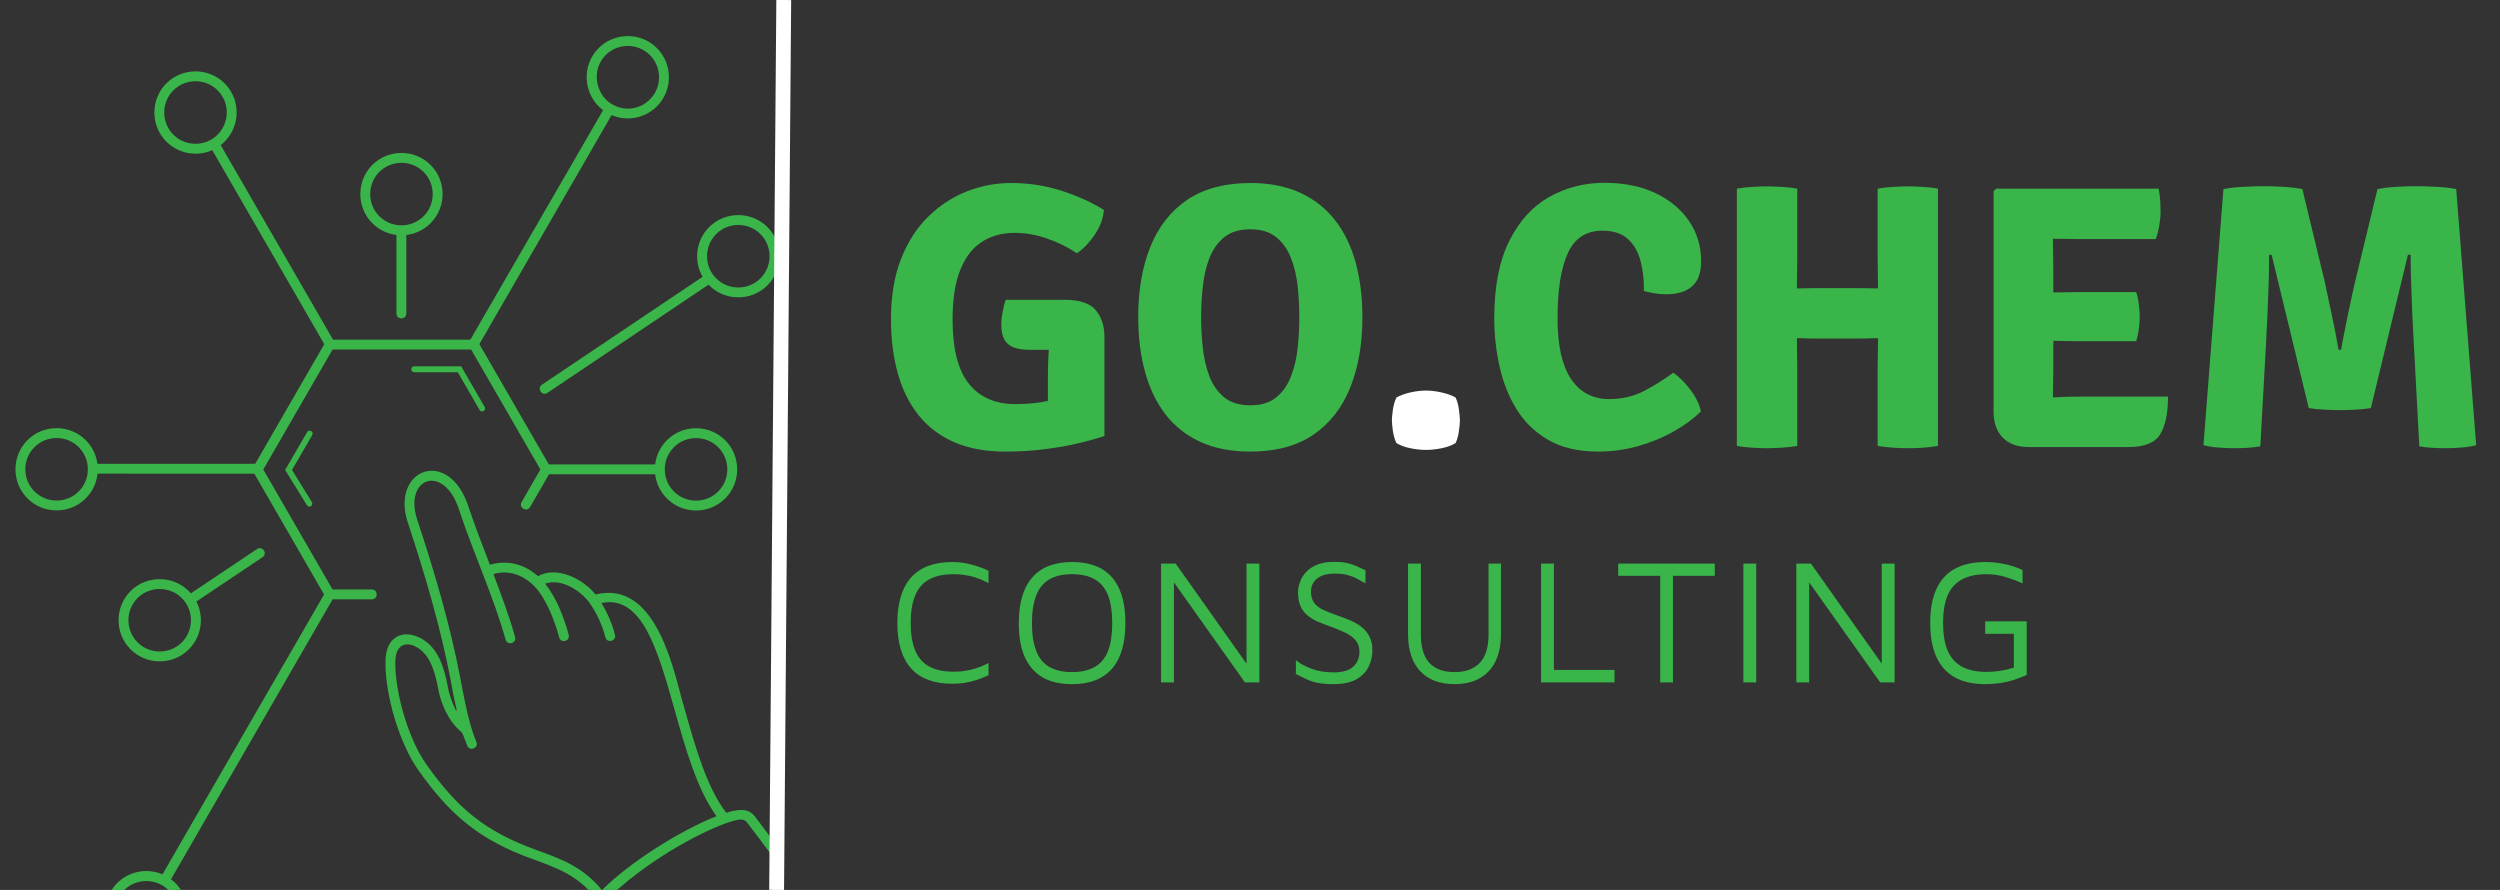 <?xml version="1.0" encoding="utf-8"?>
<svg viewBox="120.899 97.536 252.82 89.997" xmlns="http://www.w3.org/2000/svg">
  <rect x="120.899" y="97.536" width="252.82" height="89.997" fill="#333333" stroke="none"/>
  <g id="SvgjsG2487" featurekey="ZxbabI-0" transform="matrix(0.002, 0, 0, 0.002, 111.092, 97.567)" fill="#ff5722">
    <g xmlns="http://www.w3.org/2000/svg">
      <path class="fil0" d="M35397.32 5555.91c-1006.25,-755.74 -1118.55,-2244.81 -223.31,-3140.01 809.1,-809.1 2137.14,-809.13 2946.23,0 809.13,809.09 809.1,2137.13 0,2946.23 -600.94,600.97 -1513.35,776.3 -2291.99,443.05l-6685.54 11579.72 3511.66 6082.38 5376.32 0c56.86,-475.36 273.75,-901.56 595.32,-1223.11 809.11,-809.11 2137.12,-809.11 2946.23,0 809.13,809.09 809.1,2137.13 0,2946.23 -809.1,809.1 -2137.14,809.13 -2946.23,0 -321.56,-321.56 -538.46,-747.76 -595.32,-1223.12l-5367.51 0 -955.12 1654.33c-162.92,283.52 -594.57,35.49 -431.64,-248.04l951.85 -1648.66 -3502.28 -6066.14 -7006.5 0c-1167.67,2022.46 -2335.18,4043.67 -3502.85,6066.14 1167.67,2022.46 2335.18,4043.67 3502.85,6066.13l1984.1 0c328.84,0 328.84,500 0,500l-1981.59 0 -8171.26 14153.04c1006.25,755.74 1118.55,2244.84 223.31,3140.03 -809.11,809.11 -2137.12,809.11 -2946.23,0 -809.13,-809.09 -809.1,-2137.13 0,-2946.23 600.96,-600.96 1513.32,-776.29 2291.99,-443.07l8169.86 -14150.62c-1175.78,-2036.5 -2350.97,-4072.96 -3526.74,-6109.46l-7925.86 -1.27c-51.2,487.35 -270.4,924.68 -598.68,1252.94 -809.1,809.1 -2137.14,809.13 -2946.23,0 -809.11,-809.11 -809.11,-2137.12 0,-2946.23 809.09,-809.13 2137.13,-809.1 2946.23,0 315.57,315.57 530.34,731.91 591.98,1196.59l7978.97 -2.03c1163.76,-2015.71 2326.94,-4031.38 3490.71,-6047.08l-5664.08 -9810.48c-783.83,349.25 -1711.21,178.03 -2320.04,-430.8 -809.12,-809.07 -809.12,-2137.15 0,-2946.22 809.11,-809.11 2137.12,-809.11 2946.23,0 886.07,886.02 786.85,2358.19 -198.93,3121.4l5679.52 9837.22 6943.35 0c2234.48,-3870.25 4476.92,-7732.94 6711.22,-11602.86zm-14964.17 16278.6c98.53,-170.12 357.51,-20.11 258.98,150l-1023.35 1762.56 1003.49 1622.33c100.84,168.57 -145.79,332.1 -246.64,163.52l-1104.42 -1783.87 1111.94 -1914.54zm6242.92 -13509.71c809.13,809.09 809.1,2137.13 0,2946.23 -322.46,322.47 -750.16,539.69 -1227.13,595.8l0 3971.26c0,328.84 -500,328.84 -500,0l0 -3972.23c-473.74,-57.6 -898.45,-274.18 -1219.1,-594.83 -809.1,-809.1 -809.13,-2137.14 0,-2946.23 809.1,-809.1 2137.14,-809.13 2946.23,0zm-353.52 353.52c-614.88,-614.9 -1624.3,-614.89 -2239.19,0 -614.9,614.88 -614.89,1624.3 0,2239.19 614.89,614.89 1624.31,614.9 2239.19,0 614.89,-614.89 614.9,-1624.31 0,-2239.19zm3088.8 11885.79c97.75,170.12 -161.24,318.93 -258.98,148.82l-1100.75 -1906.56 -2202.93 0c-197.31,0 -197.31,-300 0,-300l2374.62 0 1188.04 2057.74zm14296.48 -9097.12c809.13,809.09 809.1,2137.13 0,2946.23 -822.51,822.51 -2175.19,806.64 -2979.08,-33.62l-8146.62 5471.25c-271.97,182.17 -549.32,-231.89 -277.34,-414.06l8124.55 -5456.43c-469.16,-812.47 -333.03,-1848.11 332.26,-2513.37 809.11,-809.11 2137.12,-809.11 2946.23,0zm-353.52 353.52c-614.89,-614.89 -1624.3,-614.89 -2239.19,0 -614.9,614.88 -614.89,1624.3 0,2239.19 614.88,614.9 1624.3,614.89 2239.19,0 614.89,-614.89 614.9,-1624.31 0,-2239.19zm-28797.72 18164.67l3346.5 -2240.93c271.97,-182.17 549.32,231.89 277.34,414.06l-3345.63 2240.34c408.87,800.21 254.16,1782.29 -383.23,2419.68 -809.1,809.1 -2137.14,809.13 -2946.23,0 -809.11,-809.11 -809.11,-2137.12 0,-2946.23 847.61,-847.65 2267.2,-795.73 3051.25,113.08zm-458.54 240.44c-612.02,-612.02 -1627.23,-611.98 -2239.19,0 -614.89,614.89 -614.89,1624.3 0,2239.19 614.88,614.9 1624.3,614.89 2239.19,0 471.49,-471.49 581.44,-1174.96 329.87,-1754.64 -76.51,-176.29 -186.47,-341.16 -329.87,-484.55zm-2916.71 14765.78c-614.89,614.89 -614.9,1624.31 0,2239.19 614.89,614.89 1624.3,614.89 2239.19,0 664.72,-664.7 602.07,-1775.77 -133.4,-2357.98 -617.74,-488.91 -1540.11,-446.89 -2105.79,118.79zm-2296.47 -22397.71c-614.89,-614.89 -1624.31,-614.9 -2239.19,0 -614.89,614.89 -614.89,1624.3 0,2239.19 614.88,614.9 1624.3,614.89 2239.19,0 614.9,-614.88 614.89,-1624.3 0,-2239.19zm7023.77 -18040.02c-614.89,-614.89 -1624.3,-614.89 -2239.19,0 -614.9,614.87 -614.9,1624.31 0,2239.18 474.89,474.89 1185.1,583.01 1767.14,324.38 999.83,-444.24 1258.13,-1777.51 472.05,-2563.56zm25310.08 18044.02c-614.89,-614.89 -1624.3,-614.89 -2239.19,0 -614.9,614.88 -614.89,1624.3 0,2239.19 614.88,614.9 1624.3,614.89 2239.19,0 614.89,-614.89 614.9,-1624.31 0,-2239.19zm-3452 -19828.27c-614.88,-614.9 -1624.3,-614.89 -2239.19,0 -657.56,657.54 -575.44,1771.08 139.43,2361.81 119.85,99.03 251.45,167.74 389.68,225.93 576.58,242.71 1242.88,118.66 1710.08,-348.55 614.89,-614.89 614.9,-1624.31 0,-2239.19zm5315.54 38507.52l1105.89 1467.63c197.82,262.06 -200.64,562.82 -398.44,300.78l-1130.29 -1500.01c-241.42,-265 -745.89,-21.15 -1072,74.26 -1322.3,474.61 -4099.76,1932.43 -6149.32,3997.36 -312.43,314.78 -431.93,540.92 -327.53,700.62l1089.82 1477.09c197.57,260.44 -198.93,561.2 -396.48,300.78l-1153.47 -1530.44c-278.51,-369.54 102.06,-898.55 349.01,-1198.01 -877.01,-1117.9 -1969.18,-1511.7 -3154.53,-1939.07 -2674.55,-964.32 -4176.19,-2211.41 -5801,-4521.35 -952.49,-1354.12 -1666.2,-3769.06 -1649.94,-5458.2 16.87,-1748.7 1549.7,-1670.91 2365.38,-727.64 357.31,413.19 617.68,1050.6 785.88,1979.54 57.14,315.59 151.55,604.16 258.29,863.86 206.2,501.71 242.89,498.16 113.26,-34.47 -94.61,-388.74 -157.48,-791.25 -231.75,-1183.21 -493.09,-2602.54 -1318.06,-5401.71 -2156.42,-7926.25 -901.73,-2715.22 2064.29,-3872.23 3065,-809.28 303.96,930.28 732.18,2014.8 1080.88,2928.83 889.62,-260.36 1746.3,-29.88 2434.04,577.32 954.24,-536.06 2284.42,146.12 2907.81,926.62 3162.29,-781.52 3996.77,4118.85 4478.89,5699.38 561.26,1993.68 1144.85,4066.4 2132.07,5339.23 501.32,-151.64 1087.68,-292.79 1454.95,194.63zm-7742.02 3717.25c1401.61,-1408 3961.2,-3020.07 5793.03,-3738.69 -985.64,-1353.99 -1562.77,-3403.63 -2118.49,-5377.66 -847.29,-3009.67 -1642.59,-5833.88 -3700.29,-5401.26 300.95,494.05 545.16,1049.16 685.5,1610.35 79.65,318.56 -404.73,439.67 -484.38,121.1 -148.33,-593.19 -450.25,-1252.42 -808.63,-1746.68 -457.17,-630.45 -1439.82,-1248.39 -2236.54,-964.1 561.83,709.13 963.1,1724.68 1188.99,2592.41 82.2,317.31 -400.23,442.26 -482.42,125 -209.02,-802.92 -658.89,-1972.65 -1241.25,-2573.55 -564.42,-582.43 -1288.2,-850.56 -2083.9,-632.24 397.14,1053.25 807.46,2147.3 1097.29,3185.38 87.35,316.02 -393.13,448.79 -480.46,132.82 -612.05,-2192.2 -1646.98,-4411.25 -2349.67,-6561.84 -781.27,-2391.24 -2819.42,-1614.15 -2117.74,498.72 846.75,2549.75 1675.85,5361.51 2174,7990.71 220.89,1165.74 454.87,2400.52 816.06,3246.61 128.46,301.88 -330.54,497.17 -458.98,195.32 -46.78,-109.57 -91.41,-224.67 -134.13,-344.47 -152.73,-428.24 -118.53,-276.15 -411.77,-586.66 -159.14,-168.53 -312.75,-377.28 -449.54,-619.47 -212.67,-376.56 -387.8,-837.97 -481.92,-1357.81 -151.35,-835.86 -373.92,-1395.87 -672.6,-1741.26 -525.39,-607.59 -1478.74,-803.83 -1490.38,405.36 -15.23,1582.06 668.32,3899.39 1560.1,5167.2 1563.4,2222.65 2987.8,3412 5560.76,4339.69 1235.08,445.3 2374.75,856.3 3327.36,2035.02z" style="fill-rule: nonzero; stroke-linecap: square; stroke-width: 0px; fill: rgb(57, 181, 74);"/>
    </g>
  </g>
  <line style="fill-rule: nonzero; paint-order: stroke; stroke-width: 1.5px; stroke: rgb(255, 255, 255); fill: rgb(57, 181, 74);" x1="200.158" y1="97.536" x2="199.438" y2="187.533"/>
  <path d="M 232.531 118.764 C 232.464 119.631 232.151 120.474 231.591 121.294 C 231.024 122.121 230.428 122.737 229.801 123.144 C 228.874 122.524 227.864 122.027 226.771 121.654 C 225.671 121.274 224.588 121.084 223.521 121.084 C 222.234 121.084 221.121 121.391 220.181 122.004 C 219.241 122.611 218.514 123.561 218.001 124.854 C 217.488 126.141 217.231 127.801 217.231 129.834 C 217.231 132.807 217.781 134.977 218.881 136.344 C 219.981 137.717 221.551 138.404 223.591 138.404 C 224.838 138.404 225.958 138.291 226.951 138.064 C 227.938 137.837 228.754 137.634 229.401 137.454 L 232.591 141.624 C 231.851 141.877 230.968 142.124 229.941 142.364 C 228.908 142.611 227.768 142.811 226.521 142.964 C 225.268 143.124 223.944 143.204 222.551 143.204 C 220.591 143.204 218.888 142.894 217.441 142.274 C 215.994 141.647 214.794 140.751 213.841 139.584 C 212.888 138.417 212.178 137.007 211.711 135.354 C 211.238 133.707 211.001 131.854 211.001 129.794 C 211.001 127.481 211.338 125.464 212.011 123.744 C 212.684 122.024 213.598 120.597 214.751 119.464 C 215.911 118.324 217.214 117.467 218.661 116.894 C 220.108 116.327 221.608 116.044 223.161 116.044 C 224.908 116.044 226.581 116.297 228.181 116.804 C 229.788 117.311 231.238 117.964 232.531 118.764 Z M 226.871 141.704 L 226.871 135.564 C 226.871 134.664 226.904 133.711 226.971 132.704 C 227.031 131.691 227.181 130.757 227.421 129.904 L 232.591 131.624 L 232.591 141.624 L 226.871 141.704 Z M 222.601 127.854 L 228.571 127.854 C 230.078 127.854 231.124 128.204 231.711 128.904 C 232.298 129.611 232.591 130.517 232.591 131.624 L 232.591 132.914 L 225.081 132.914 C 224.421 132.914 223.874 132.837 223.441 132.684 C 223.008 132.524 222.688 132.261 222.481 131.894 C 222.268 131.521 222.161 131.011 222.161 130.364 C 222.161 129.971 222.204 129.547 222.291 129.094 C 222.371 128.634 222.474 128.221 222.601 127.854 ZM 242.365 129.604 C 242.365 130.604 242.421 131.627 242.535 132.674 C 242.641 133.714 242.861 134.677 243.195 135.564 C 243.535 136.457 244.035 137.174 244.695 137.714 C 245.355 138.254 246.238 138.524 247.345 138.524 C 248.431 138.524 249.308 138.254 249.975 137.714 C 250.635 137.174 251.131 136.457 251.465 135.564 C 251.805 134.677 252.028 133.714 252.135 132.674 C 252.241 131.627 252.295 130.604 252.295 129.604 C 252.295 128.597 252.241 127.574 252.135 126.534 C 252.028 125.494 251.805 124.537 251.465 123.664 C 251.131 122.784 250.635 122.074 249.975 121.534 C 249.308 120.994 248.431 120.724 247.345 120.724 C 246.238 120.724 245.355 120.994 244.695 121.534 C 244.035 122.074 243.535 122.784 243.195 123.664 C 242.861 124.537 242.641 125.494 242.535 126.534 C 242.421 127.574 242.365 128.597 242.365 129.604 Z M 236.005 129.604 C 236.005 126.884 236.415 124.511 237.235 122.484 C 238.055 120.451 239.301 118.867 240.975 117.734 C 242.655 116.607 244.778 116.044 247.345 116.044 C 249.271 116.044 250.948 116.371 252.375 117.024 C 253.795 117.677 254.971 118.601 255.905 119.794 C 256.838 120.987 257.535 122.417 257.995 124.084 C 258.448 125.744 258.675 127.584 258.675 129.604 C 258.675 132.337 258.261 134.721 257.435 136.754 C 256.608 138.794 255.361 140.381 253.695 141.514 C 252.021 142.641 249.905 143.204 247.345 143.204 C 245.398 143.204 243.715 142.877 242.295 142.224 C 240.868 141.571 239.691 140.644 238.765 139.444 C 237.838 138.244 237.148 136.811 236.695 135.144 C 236.235 133.484 236.005 131.637 236.005 129.604 Z" transform="matrix(1, 0, 0, 1, 0, 0)" style="fill: rgb(57, 181, 74); white-space: pre;"/>
  <path d="M 261.658 140.044 C 261.658 139.817 261.691 139.461 261.758 138.974 C 261.831 138.494 261.951 138.081 262.118 137.734 C 262.498 137.521 262.965 137.351 263.518 137.224 C 264.071 137.097 264.601 137.034 265.108 137.034 C 265.601 137.034 266.128 137.097 266.688 137.224 C 267.248 137.351 267.718 137.521 268.098 137.734 C 268.265 138.081 268.378 138.494 268.438 138.974 C 268.505 139.461 268.538 139.817 268.538 140.044 C 268.538 140.271 268.505 140.627 268.438 141.114 C 268.378 141.594 268.265 142.004 268.098 142.344 C 267.718 142.577 267.248 142.751 266.688 142.864 C 266.128 142.977 265.601 143.034 265.108 143.034 C 264.601 143.034 264.071 142.977 263.518 142.864 C 262.965 142.751 262.498 142.577 262.118 142.344 C 261.951 142.004 261.831 141.594 261.758 141.114 C 261.691 140.627 261.658 140.271 261.658 140.044 Z" transform="matrix(1, 0, 0, 1, 0, 0)" style="fill: rgb(255, 255, 255); white-space: pre;"/>
  <path d="M 287.14 126.974 C 287.166 125.921 287.06 124.927 286.82 123.994 C 286.586 123.061 286.163 122.304 285.55 121.724 C 284.93 121.151 284.063 120.864 282.95 120.864 C 281.31 120.864 280.143 121.621 279.45 123.134 C 278.756 124.654 278.41 126.861 278.41 129.754 C 278.41 132.461 278.863 134.494 279.77 135.854 C 280.683 137.214 281.97 137.894 283.63 137.894 C 284.95 137.894 286.14 137.614 287.2 137.054 C 288.26 136.494 289.23 135.884 290.11 135.224 C 290.703 135.631 291.283 136.207 291.85 136.954 C 292.416 137.707 292.77 138.437 292.91 139.144 C 292.17 139.871 291.26 140.541 290.18 141.154 C 289.093 141.774 287.893 142.271 286.58 142.644 C 285.273 143.017 283.916 143.204 282.51 143.204 C 280.516 143.204 278.843 142.814 277.49 142.034 C 276.136 141.254 275.06 140.214 274.26 138.914 C 273.46 137.607 272.886 136.157 272.54 134.564 C 272.186 132.971 272.01 131.354 272.01 129.714 C 272.01 126.527 272.516 123.924 273.53 121.904 C 274.536 119.884 275.883 118.401 277.57 117.454 C 279.263 116.501 281.126 116.024 283.16 116.024 C 285.126 116.024 286.843 116.371 288.31 117.064 C 289.776 117.764 290.913 118.711 291.72 119.904 C 292.526 121.097 292.93 122.444 292.93 123.944 C 292.93 125.124 292.62 125.977 292 126.504 C 291.386 127.031 290.533 127.294 289.44 127.294 C 289 127.294 288.596 127.264 288.23 127.204 C 287.87 127.137 287.506 127.061 287.14 126.974 ZM 308.923 131.774 L 304.523 131.774 C 304.329 131.774 304.123 131.771 303.903 131.764 C 303.683 131.757 303.456 131.751 303.223 131.744 C 302.996 131.737 302.793 131.734 302.613 131.734 C 302.019 131.734 301.406 131.741 300.773 131.754 C 300.146 131.767 299.536 131.774 298.943 131.774 L 298.943 126.674 C 299.536 126.674 300.146 126.681 300.773 126.694 C 301.406 126.701 302.019 126.704 302.613 126.704 C 302.793 126.704 302.996 126.701 303.223 126.694 C 303.456 126.694 303.683 126.691 303.903 126.684 C 304.123 126.677 304.329 126.674 304.523 126.674 L 308.923 126.674 C 309.096 126.674 309.299 126.677 309.533 126.684 C 309.759 126.691 309.983 126.694 310.203 126.694 C 310.429 126.701 310.636 126.704 310.823 126.704 C 311.423 126.704 312.033 126.701 312.653 126.694 C 313.279 126.681 313.889 126.674 314.483 126.674 L 314.483 131.774 C 313.889 131.774 313.279 131.767 312.653 131.754 C 312.033 131.741 311.423 131.734 310.823 131.734 C 310.636 131.734 310.429 131.737 310.203 131.744 C 309.983 131.751 309.759 131.757 309.533 131.764 C 309.299 131.771 309.096 131.774 308.923 131.774 Z M 302.653 134.554 L 302.653 142.634 C 302.146 142.721 301.609 142.781 301.043 142.814 C 300.476 142.847 299.989 142.864 299.583 142.864 C 299.216 142.864 298.739 142.847 298.153 142.814 C 297.573 142.781 297.036 142.721 296.543 142.634 L 296.543 116.614 C 297.036 116.521 297.573 116.461 298.153 116.434 C 298.739 116.401 299.216 116.384 299.583 116.384 C 299.989 116.384 300.476 116.401 301.043 116.434 C 301.609 116.461 302.146 116.521 302.653 116.614 L 302.653 123.884 C 302.653 124.417 302.646 124.891 302.633 125.304 C 302.619 125.717 302.613 126.184 302.613 126.704 L 302.613 131.734 C 302.613 132.247 302.619 132.711 302.633 133.124 C 302.646 133.544 302.653 134.021 302.653 134.554 Z M 310.783 142.634 L 310.783 134.554 C 310.783 134.021 310.789 133.544 310.803 133.124 C 310.816 132.711 310.823 132.247 310.823 131.734 L 310.823 126.704 C 310.823 126.184 310.816 125.717 310.803 125.304 C 310.789 124.891 310.783 124.417 310.783 123.884 L 310.783 116.614 C 311.296 116.521 311.833 116.461 312.393 116.434 C 312.946 116.401 313.426 116.384 313.833 116.384 C 314.206 116.384 314.686 116.401 315.273 116.434 C 315.866 116.461 316.403 116.521 316.883 116.614 L 316.883 142.634 C 316.363 142.721 315.843 142.781 315.323 142.814 C 314.803 142.847 314.333 142.864 313.913 142.864 C 313.479 142.864 312.979 142.847 312.413 142.814 C 311.853 142.781 311.309 142.721 310.783 142.634 ZM 322.506 139.184 L 322.506 116.874 L 322.766 116.614 L 328.506 116.614 L 328.506 121.624 C 328.506 122.157 328.513 122.634 328.526 123.054 C 328.54 123.474 328.546 123.944 328.546 124.464 L 328.546 134.934 C 328.546 135.434 328.54 135.891 328.526 136.304 C 328.513 136.717 328.506 137.177 328.506 137.684 L 328.506 142.744 L 326.006 142.744 C 324.913 142.744 324.056 142.427 323.436 141.794 C 322.816 141.161 322.506 140.291 322.506 139.184 Z M 331.116 127.074 L 336.926 127.074 C 337.053 127.441 337.143 127.864 337.196 128.344 C 337.256 128.831 337.286 129.237 337.286 129.564 C 337.286 129.911 337.256 130.311 337.196 130.764 C 337.143 131.224 337.053 131.651 336.926 132.044 L 331.116 132.044 C 330.796 132.044 330.346 132.037 329.766 132.024 C 329.18 132.011 328.58 132.001 327.966 131.994 C 327.346 131.987 326.833 131.977 326.426 131.964 L 326.426 127.144 C 326.833 127.131 327.346 127.121 327.966 127.114 C 328.58 127.107 329.18 127.101 329.766 127.094 C 330.346 127.081 330.796 127.074 331.116 127.074 Z M 326.426 116.614 L 339.196 116.614 C 339.283 117.067 339.34 117.494 339.366 117.894 C 339.386 118.294 339.396 118.667 339.396 119.014 C 339.396 119.354 339.356 119.774 339.276 120.274 C 339.196 120.781 339.073 121.261 338.906 121.714 L 331.116 121.714 C 330.796 121.714 330.346 121.707 329.766 121.694 C 329.18 121.681 328.58 121.674 327.966 121.674 C 327.346 121.667 326.833 121.657 326.426 121.644 L 326.426 116.614 Z M 331.326 137.644 L 340.146 137.644 C 340.146 139.317 339.883 140.587 339.356 141.454 C 338.83 142.314 337.76 142.744 336.146 142.744 L 326.426 142.744 L 326.426 137.834 C 327.253 137.794 328.04 137.754 328.786 137.714 C 329.54 137.667 330.386 137.644 331.326 137.644 ZM 343.73 142.554 L 345.75 116.654 C 346.396 116.534 347.103 116.457 347.87 116.424 C 348.636 116.384 349.3 116.364 349.86 116.364 C 350.42 116.364 351.043 116.384 351.73 116.424 C 352.416 116.457 353.083 116.534 353.73 116.654 L 355.98 125.964 C 356.026 126.191 356.11 126.584 356.23 127.144 C 356.35 127.704 356.486 128.341 356.64 129.054 C 356.793 129.761 356.936 130.457 357.07 131.144 C 357.203 131.831 357.31 132.417 357.39 132.904 L 357.65 132.904 C 357.73 132.417 357.84 131.831 357.98 131.144 C 358.12 130.457 358.26 129.761 358.4 129.054 C 358.546 128.341 358.683 127.704 358.81 127.144 C 358.936 126.584 359.026 126.191 359.08 125.964 L 361.33 116.654 C 361.976 116.534 362.64 116.457 363.32 116.424 C 364 116.384 364.62 116.364 365.18 116.364 C 365.733 116.364 366.4 116.384 367.18 116.424 C 367.953 116.457 368.656 116.534 369.29 116.654 L 371.31 142.554 C 370.876 142.674 370.38 142.754 369.82 142.794 C 369.253 142.841 368.72 142.864 368.22 142.864 C 367.766 142.864 367.32 142.851 366.88 142.824 C 366.44 142.797 366 142.747 365.56 142.674 L 364.99 132.064 C 364.936 131.157 364.886 130.184 364.84 129.144 C 364.8 128.104 364.763 127.077 364.73 126.064 C 364.696 125.044 364.68 124.121 364.68 123.294 L 364.41 123.294 L 360.66 138.804 C 360.206 138.884 359.673 138.937 359.06 138.964 C 358.453 138.997 357.933 139.014 357.5 139.014 C 357.12 139.014 356.616 138.997 355.99 138.964 C 355.37 138.937 354.833 138.884 354.38 138.804 L 350.62 123.294 L 350.37 123.294 C 350.37 124.121 350.356 125.044 350.33 126.064 C 350.296 127.077 350.256 128.104 350.21 129.144 C 350.17 130.184 350.123 131.157 350.07 132.064 L 349.48 142.674 C 349.046 142.747 348.61 142.797 348.17 142.824 C 347.723 142.851 347.27 142.864 346.81 142.864 C 346.33 142.864 345.806 142.841 345.24 142.794 C 344.673 142.754 344.17 142.674 343.73 142.554 Z" transform="matrix(1, 0, 0, 1, 0, 0)" style="fill: rgb(57, 181, 74); white-space: pre;"/>
  <path d="M 217.207 166.683 C 215.36 166.683 213.974 166.17 213.047 165.143 C 212.114 164.11 211.647 162.573 211.647 160.533 C 211.647 158.493 212.114 156.956 213.047 155.923 C 213.974 154.89 215.36 154.373 217.207 154.373 C 217.847 154.373 218.47 154.453 219.077 154.613 C 219.69 154.766 220.287 154.98 220.867 155.253 L 220.867 156.503 C 220.314 156.203 219.744 155.976 219.157 155.823 C 218.564 155.676 217.964 155.603 217.357 155.603 C 216.344 155.603 215.517 155.776 214.877 156.123 C 214.237 156.47 213.764 157.006 213.457 157.733 C 213.15 158.46 212.997 159.393 212.997 160.533 C 212.997 161.673 213.15 162.606 213.457 163.333 C 213.764 164.06 214.237 164.596 214.877 164.943 C 215.517 165.29 216.344 165.463 217.357 165.463 C 217.964 165.463 218.564 165.39 219.157 165.243 C 219.744 165.103 220.314 164.883 220.867 164.583 L 220.867 165.823 C 220.48 166.003 220.087 166.16 219.687 166.293 C 219.28 166.426 218.87 166.526 218.457 166.593 C 218.044 166.653 217.627 166.683 217.207 166.683 ZM 229.308 166.723 C 228.122 166.723 227.128 166.493 226.328 166.033 C 225.535 165.566 224.935 164.88 224.528 163.973 C 224.128 163.06 223.928 161.92 223.928 160.553 C 223.928 158.513 224.382 156.973 225.288 155.933 C 226.195 154.893 227.535 154.373 229.308 154.373 C 230.508 154.373 231.508 154.603 232.308 155.063 C 233.108 155.53 233.708 156.22 234.108 157.133 C 234.508 158.04 234.708 159.18 234.708 160.553 C 234.708 162.593 234.255 164.13 233.348 165.163 C 232.442 166.203 231.095 166.723 229.308 166.723 Z M 229.308 165.503 C 230.255 165.503 231.028 165.326 231.628 164.973 C 232.228 164.626 232.672 164.086 232.958 163.353 C 233.238 162.626 233.378 161.693 233.378 160.553 C 233.378 159.413 233.238 158.48 232.958 157.753 C 232.672 157.026 232.228 156.486 231.628 156.133 C 231.028 155.78 230.255 155.603 229.308 155.603 C 228.375 155.603 227.608 155.78 227.008 156.133 C 226.408 156.486 225.968 157.026 225.688 157.753 C 225.402 158.48 225.258 159.413 225.258 160.553 C 225.258 161.693 225.402 162.626 225.688 163.353 C 225.968 164.086 226.408 164.626 227.008 164.973 C 227.608 165.326 228.375 165.503 229.308 165.503 ZM 239.615 166.543 L 238.315 166.543 L 238.315 154.533 L 239.795 154.533 L 247.275 165.103 L 246.955 165.603 L 246.955 154.533 L 248.255 154.533 L 248.255 166.543 L 246.795 166.543 L 239.015 155.583 L 239.615 155.023 L 239.615 166.543 ZM 255.706 166.723 C 255.106 166.723 254.596 166.68 254.176 166.593 C 253.756 166.513 253.379 166.393 253.046 166.233 C 252.706 166.08 252.339 165.9 251.946 165.693 L 251.946 164.293 C 252.332 164.62 252.849 164.906 253.496 165.153 C 254.142 165.406 254.899 165.533 255.766 165.533 C 256.672 165.533 257.336 165.34 257.756 164.953 C 258.169 164.56 258.376 164.063 258.376 163.463 C 258.376 162.963 258.236 162.56 257.956 162.253 C 257.682 161.946 257.329 161.693 256.896 161.493 C 256.462 161.293 256.006 161.103 255.526 160.923 C 255.119 160.783 254.716 160.63 254.316 160.463 C 253.909 160.303 253.546 160.1 253.226 159.853 C 252.899 159.606 252.639 159.29 252.446 158.903 C 252.259 158.51 252.166 158.02 252.166 157.433 C 252.166 157.113 252.229 156.773 252.356 156.413 C 252.476 156.053 252.679 155.716 252.966 155.403 C 253.246 155.09 253.622 154.836 254.096 154.643 C 254.569 154.45 255.149 154.353 255.836 154.353 C 256.302 154.353 256.702 154.386 257.036 154.453 C 257.362 154.52 257.676 154.616 257.976 154.743 C 258.276 154.87 258.612 155.023 258.986 155.203 L 258.986 156.533 C 258.672 156.353 258.376 156.19 258.096 156.043 C 257.809 155.89 257.496 155.77 257.156 155.683 C 256.816 155.59 256.399 155.543 255.906 155.543 C 255.319 155.543 254.849 155.626 254.496 155.793 C 254.142 155.966 253.882 156.19 253.716 156.463 C 253.556 156.736 253.476 157.03 253.476 157.343 C 253.476 157.836 253.586 158.226 253.806 158.513 C 254.032 158.8 254.346 159.036 254.746 159.223 C 255.146 159.41 255.609 159.593 256.136 159.773 C 256.556 159.92 256.976 160.08 257.396 160.253 C 257.816 160.426 258.199 160.643 258.546 160.903 C 258.886 161.156 259.162 161.48 259.376 161.873 C 259.582 162.26 259.686 162.743 259.686 163.323 C 259.686 163.863 259.566 164.393 259.326 164.913 C 259.086 165.433 258.679 165.866 258.106 166.213 C 257.526 166.553 256.726 166.723 255.706 166.723 ZM 267.991 166.723 C 266.505 166.723 265.348 166.286 264.521 165.413 C 263.701 164.533 263.291 163.276 263.291 161.643 L 263.291 154.533 L 264.591 154.533 L 264.591 161.723 C 264.591 163.003 264.878 163.953 265.451 164.573 C 266.025 165.193 266.871 165.503 267.991 165.503 C 269.105 165.503 269.955 165.193 270.541 164.573 C 271.135 163.953 271.431 163.003 271.431 161.723 L 271.431 154.533 L 272.691 154.533 L 272.691 161.643 C 272.691 162.736 272.505 163.663 272.131 164.423 C 271.758 165.176 271.225 165.746 270.531 166.133 C 269.831 166.526 268.985 166.723 267.991 166.723 ZM 284.172 166.543 L 276.742 166.543 L 276.742 154.533 L 278.042 154.533 L 278.042 165.283 L 284.172 165.283 L 284.172 166.543 ZM 290.083 166.543 L 288.793 166.543 L 288.793 155.763 L 284.543 155.763 L 284.543 154.533 L 294.313 154.533 L 294.313 155.763 L 290.083 155.763 L 290.083 166.543 ZM 298.502 166.543 L 297.202 166.543 L 297.202 154.533 L 298.502 154.533 L 298.502 166.543 ZM 303.857 166.543 L 302.557 166.543 L 302.557 154.533 L 304.037 154.533 L 311.517 165.103 L 311.197 165.603 L 311.197 154.533 L 312.497 154.533 L 312.497 166.543 L 311.037 166.543 L 303.257 155.583 L 303.857 155.023 L 303.857 166.543 ZM 321.657 166.723 C 320.437 166.723 319.411 166.493 318.577 166.033 C 317.751 165.566 317.131 164.876 316.717 163.963 C 316.304 163.043 316.097 161.9 316.097 160.533 C 316.097 159.166 316.304 158.026 316.717 157.113 C 317.131 156.2 317.751 155.516 318.577 155.063 C 319.411 154.603 320.437 154.373 321.657 154.373 C 322.317 154.373 322.967 154.44 323.607 154.573 C 324.241 154.706 324.851 154.91 325.437 155.183 L 325.437 156.533 C 324.877 156.28 324.291 156.06 323.677 155.873 C 323.064 155.693 322.441 155.603 321.807 155.603 C 320.794 155.603 319.961 155.78 319.307 156.133 C 318.654 156.486 318.171 157.026 317.857 157.753 C 317.551 158.48 317.397 159.406 317.397 160.533 C 317.397 161.66 317.551 162.59 317.857 163.323 C 318.171 164.056 318.654 164.6 319.307 164.953 C 319.961 165.306 320.794 165.483 321.807 165.483 C 322.287 165.483 322.754 165.446 323.207 165.373 C 323.661 165.3 324.111 165.193 324.557 165.053 L 324.557 161.633 L 321.657 161.633 L 321.657 160.373 L 325.857 160.373 L 325.857 165.783 C 325.197 166.096 324.517 166.333 323.817 166.493 C 323.124 166.646 322.404 166.723 321.657 166.723 Z" transform="matrix(1, 0, 0, 1, 0, 0)" style="fill: rgb(57, 181, 74); white-space: pre;"/>
</svg>